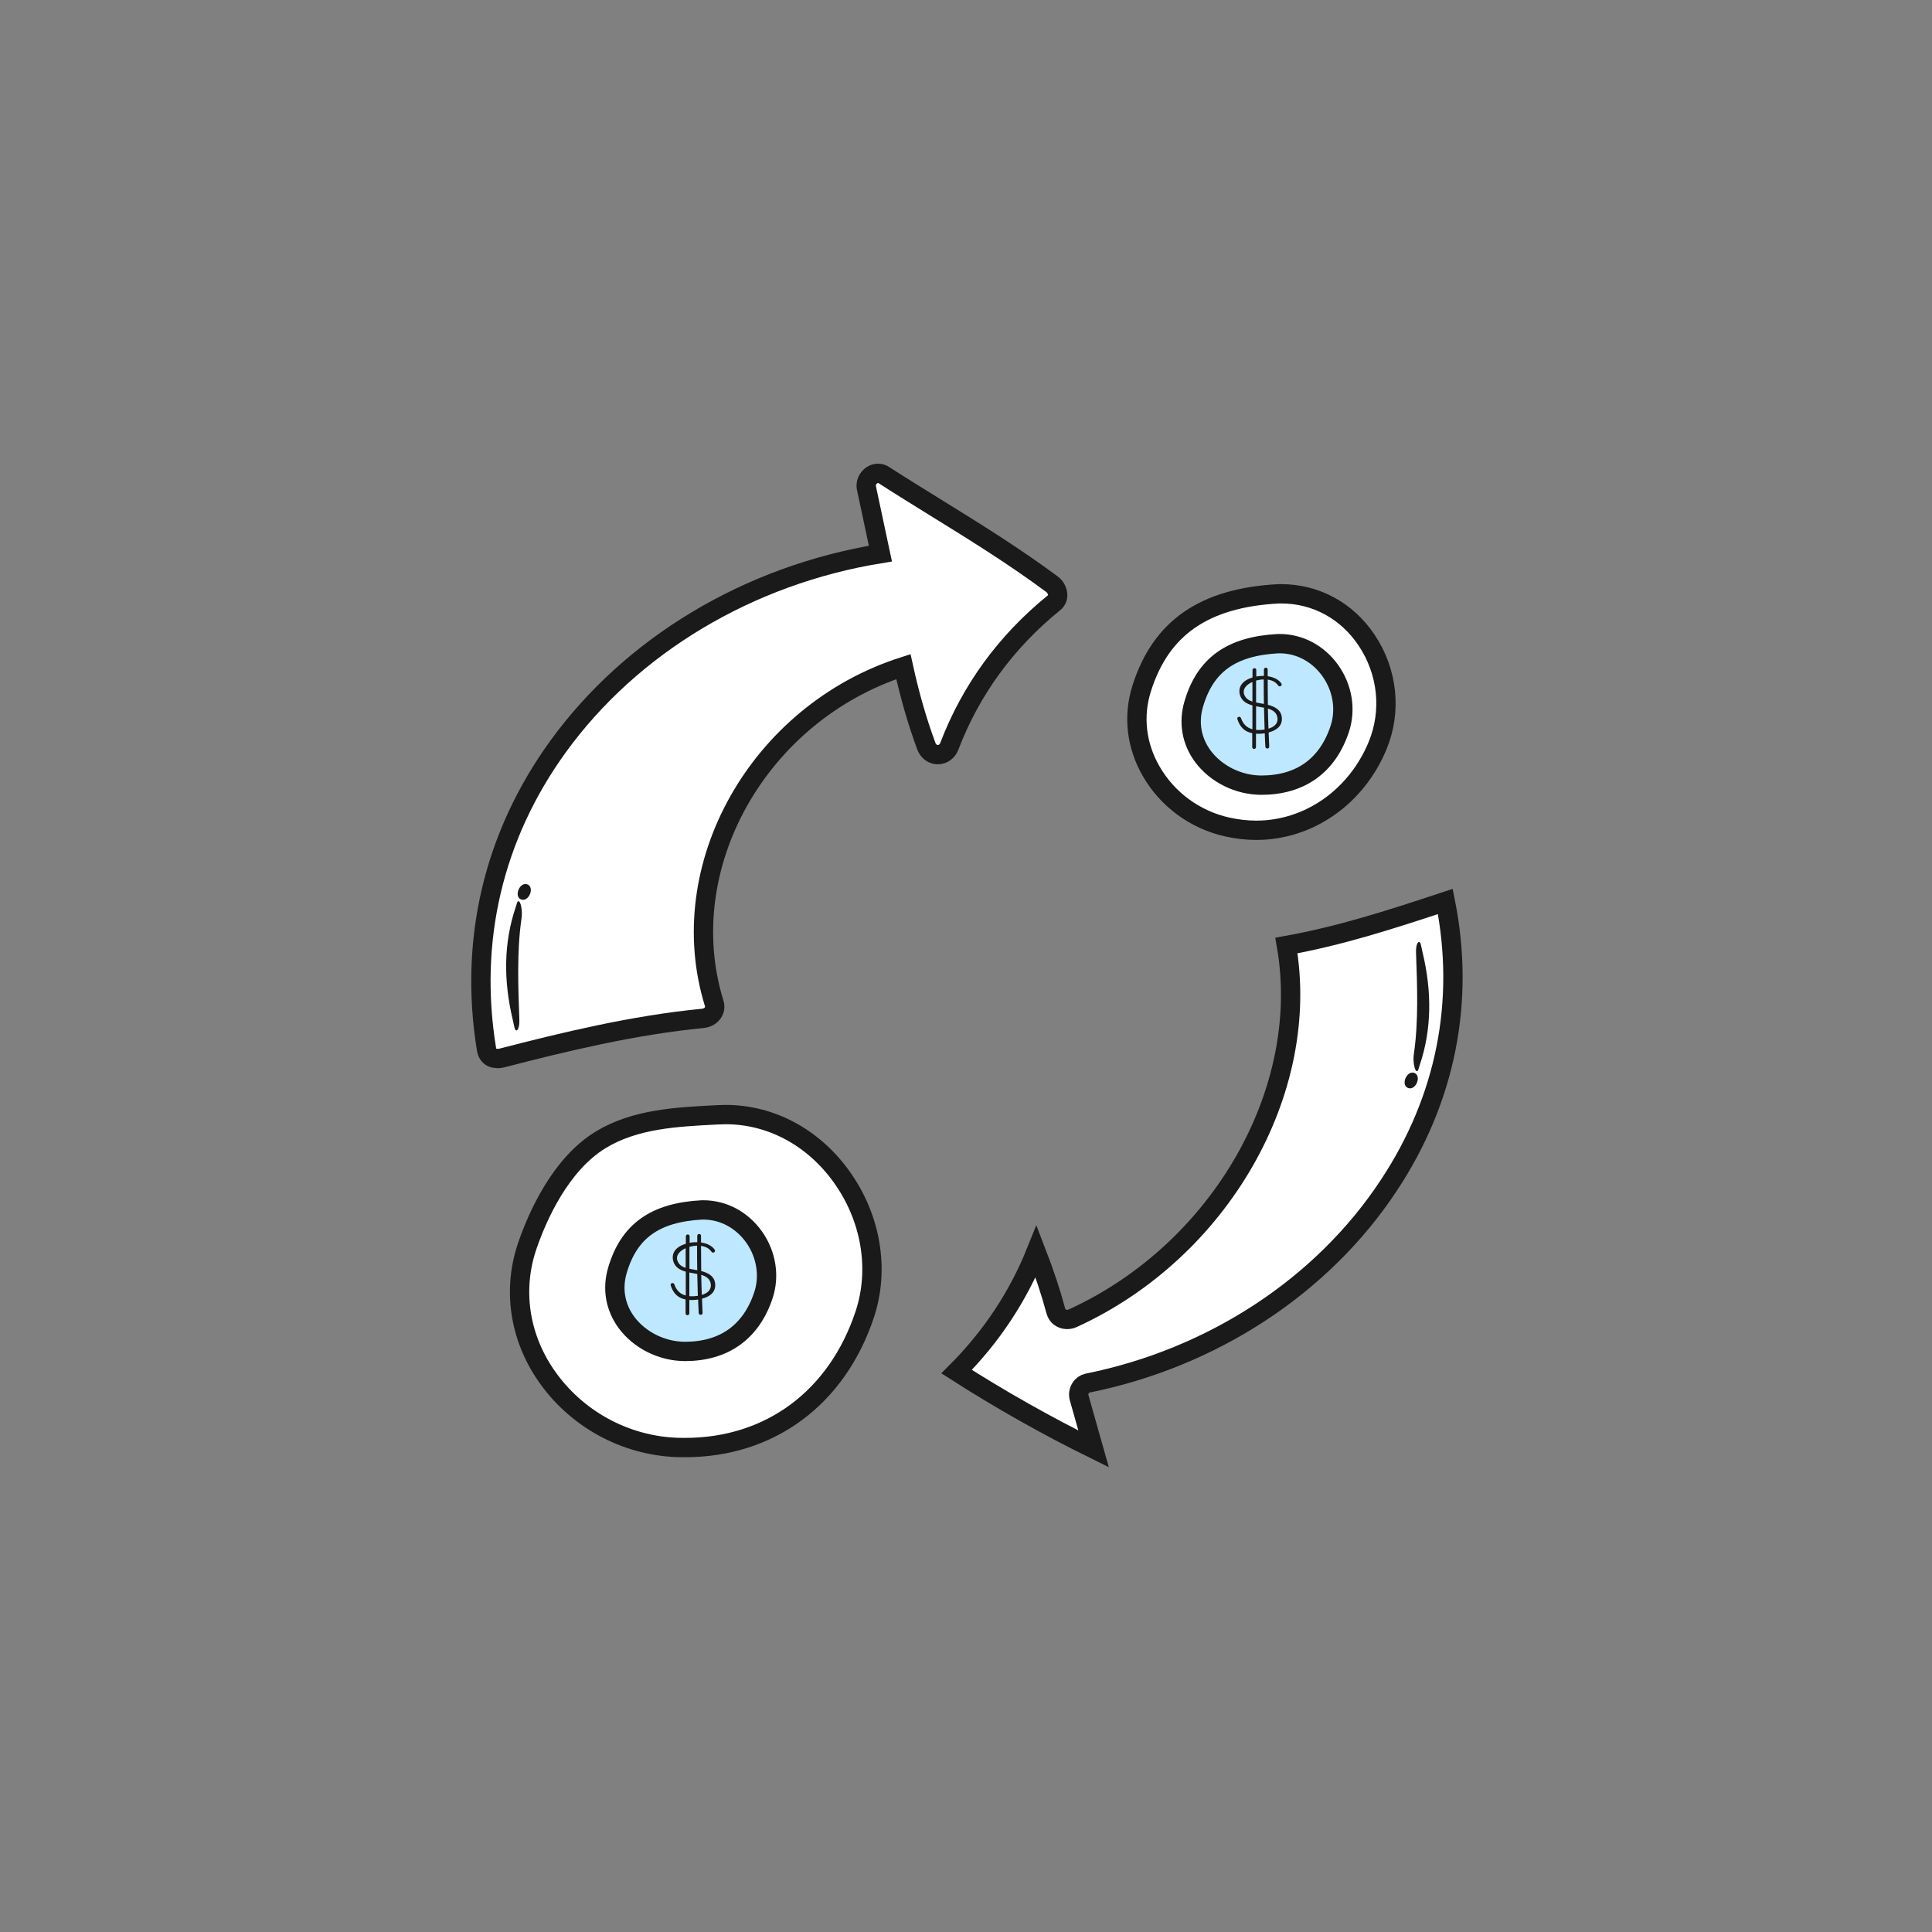 <svg xmlns="http://www.w3.org/2000/svg" xmlns:xlink="http://www.w3.org/1999/xlink" version="1.1" id="Layer_1" x="0px" y="0px" viewBox="0 0 200 200" style="enable-background:new 0 0 200 200;" xml:space="preserve">
    <rect x="0" y="0" width="200" height="200" fill="#808080" stroke="none"/>
    <style type="text/css">
        .st0{fill:#FFFFFF;}
        .st1{fill:#BEE8FF;}
        .st2{fill:none;stroke:#1A1A1A;stroke-width:2;stroke-miterlimit:10;}
        .st3{fill:#1A1A1A;}
    </style>
    <g>
        <polygon class="st0" points="126.35,67.53 131.49,66.21 136.58,67.53 138.73,71.2 138.98,75.33 136.08,79.58 131.26,81.29    126.95,81.29 123.4,77.68 122.41,73.55 124.1,69.7  "/>
        <path class="st0" d="M70.72,149.85c-0.27,0-0.54-0.01-0.81-0.01c-5.44-0.19-10.52-2.99-13.6-7.49c-2.77-4.04-3.47-8.94-1.9-13.45   c1.03-2.98,3.39-8.36,7.58-10.91c3.55-2.16,7.85-2.37,12.01-2.58c0,0,0.68-0.03,0.91-0.03c4.69,0,9.06,2.34,11.99,6.41   c3.07,4.26,3.97,9.59,2.42,14.27C86.45,144.7,79.5,149.85,70.72,149.85z"/>
        <path class="st0" d="M117.98,71.29c1.98-6.3,6.49-9.42,14.2-9.82h0.25c3.58,0,6.8,1.75,8.84,4.8c2.19,3.27,2.61,7.35,1.14,10.91   c-2.2,5.33-7.13,8.77-12.56,8.77c-1.01,0-2.03-0.12-3.05-0.35c-3.31-0.75-6.16-2.85-7.83-5.76   C117.43,77.18,117.08,74.14,117.98,71.29z"/>
        <path class="st0" d="M132.26,66.63c2.07,0,3.99,1.02,5.26,2.8c1.27,1.79,1.63,4.04,0.97,6.03c-1.26,3.8-4.06,5.81-8.1,5.82   c-2.38,0-4.7-1.15-6.07-2.99c-1.17-1.58-1.51-3.51-0.94-5.42c1.19-4.05,3.89-5.98,8.74-6.24   C132.12,66.63,132.26,66.63,132.26,66.63z"/>
        <path class="st0" d="M96.88,78.12c0.53,0,0.98-0.33,1.19-0.86c2.23-5.84,5.88-10.84,10.84-14.86c0.26-0.21,0.39-0.49,0.38-0.82   c-0.01-0.41-0.24-0.85-0.6-1.11c-3.85-2.86-7.99-5.43-11.99-7.9c-1.8-1.12-3.61-2.23-5.39-3.38c-0.19-0.13-0.4-0.19-0.62-0.19   c-0.35,0-0.68,0.17-0.92,0.46c-0.26,0.32-0.36,0.71-0.27,1.09l1.44,6.76c-13.63,2.21-25.79,9.49-33.39,20   c-6.68,9.24-9.23,20.08-7.38,31.35c0.09,0.54,0.47,0.89,0.97,0.9l0.21,0.02c0.11,0,0.22-0.01,0.33-0.04   c6.59-1.7,13.63-3.41,20.89-4.12c0.42-0.04,0.81-0.26,1.03-0.59c0.19-0.29,0.24-0.63,0.13-0.97c-4.37-14.14,4.6-30.05,19.59-34.85   c0.65,2.97,1.43,5.68,2.38,8.25C95.91,77.79,96.36,78.12,96.88,78.12z"/>
        <path class="st0" d="M112.38,143.18c-0.29,0.06-0.55,0.24-0.72,0.52c-0.19,0.3-0.24,0.67-0.15,0.99l1.5,5.3   c-4.87-2.4-9.63-5.09-14.18-8c3.59-3.6,6.36-7.77,8.23-12.43c0.87,2.25,1.52,4.22,2.04,6.15c0.14,0.54,0.6,0.88,1.17,0.88   c0.21,0,0.42-0.05,0.61-0.14c15.25-6.98,24.71-23.53,22.09-38.57c5.49-0.99,10.51-2.59,16.45-4.56   c2.07,10.32,0.05,20.47-5.84,29.37C136.72,133.11,125.34,140.57,112.38,143.18z"/>
        <path class="st0" d="M146.49,110.89c0.12,0,0.15-0.24,0.28-0.63c1.25-3.71,1.26-7.6,0.31-11.6c-0.17-0.74-0.21-1.15-0.38-1.15   c-0.1,0-0.19,0.13-0.25,0.36c-0.04,0.15-0.08,0.42-0.06,0.84c0.12,3.31,0.26,7.06-0.22,10.33c-0.06,0.4-0.06,0.83,0.01,1.2   C146.24,110.64,146.37,110.89,146.49,110.89z"/>
        <path class="st0" d="M145.54,112.62c0.18,0.08,0.37,0.06,0.55-0.05c0.16-0.1,0.29-0.27,0.38-0.46c0.17-0.39,0.15-0.86-0.23-1.03   c-0.18-0.08-0.37-0.06-0.55,0.05c-0.16,0.1-0.29,0.27-0.38,0.46C145.13,111.98,145.16,112.45,145.54,112.62z"/>
        <path class="st0" d="M53.46,93.29c-0.12,0-0.15,0.24-0.28,0.63c-1.25,3.71-1.26,7.6-0.31,11.6c0.17,0.74,0.21,1.15,0.38,1.15   c0.1,0,0.19-0.13,0.25-0.36c0.04-0.15,0.08-0.42,0.06-0.84c-0.12-3.31-0.26-7.06,0.22-10.33c0.06-0.4,0.06-0.83-0.01-1.2   C53.71,93.55,53.59,93.29,53.46,93.29z"/>
        <path class="st0" d="M54.42,91.56c-0.18-0.08-0.37-0.06-0.55,0.05c-0.16,0.1-0.29,0.27-0.38,0.46c-0.17,0.39-0.15,0.86,0.23,1.03   c0.18,0.08,0.37,0.06,0.55-0.05c0.16-0.1,0.29-0.27,0.38-0.46C54.82,92.21,54.8,91.73,54.42,91.56z"/>
        <path class="st0" d="M129.43,75.9v1.44c0,0.05,0.02,0.1,0.05,0.13c0.04,0.04,0.09,0.06,0.14,0.06c0.1,0,0.2-0.07,0.2-0.19v-1.39   c0.08,0,0.16,0.01,0.24,0.01h0.11c0.18-0.01,0.38-0.02,0.56-0.05v0.04c0.02,0.45,0.03,0.9,0.06,1.35c0.01,0.12,0.11,0.19,0.21,0.19   c0.06,0,0.11-0.02,0.14-0.06c0.03-0.03,0.05-0.08,0.05-0.14c-0.02-0.49-0.04-0.98-0.06-1.47c0.65-0.17,1.4-0.55,1.37-1.45   c-0.03-0.93-0.83-1.25-1.45-1.41c-0.01-0.82-0.02-1.68-0.02-2.61c0.35,0.05,0.81,0.2,1.08,0.61c0.04,0.06,0.1,0.09,0.16,0.09   c0.08,0,0.15-0.04,0.19-0.11c0.03-0.06,0.03-0.12-0.01-0.18c-0.25-0.39-0.76-0.66-1.42-0.76c0,0,0-0.55,0-0.69   c0-0.05-0.02-0.1-0.05-0.13c-0.04-0.04-0.09-0.06-0.14-0.06c-0.1,0-0.2,0.07-0.2,0.19c0,0.13,0,0.66,0,0.66c-0.04,0-0.08,0-0.12,0   c-0.23,0-0.45,0.02-0.67,0.06v-0.67c0-0.05-0.02-0.1-0.05-0.13c-0.04-0.04-0.09-0.06-0.14-0.06c-0.1,0-0.2,0.07-0.2,0.19v0.77   c-1.04,0.31-1.52,0.97-1.31,1.78c0.19,0.71,0.79,0.97,1.3,1.11v2.47c-0.58-0.15-0.97-0.53-1.18-1.15c-0.03-0.08-0.1-0.14-0.19-0.14   c-0.07,0-0.13,0.03-0.17,0.08c-0.03,0.05-0.04,0.1-0.02,0.16C128.16,75.28,128.66,75.75,129.43,75.9z M128.57,71.44   c0.08-0.31,0.36-0.59,0.78-0.8c0.03-0.02,0.06-0.03,0.1-0.04v2.03c-0.34-0.11-0.56-0.26-0.71-0.46   C128.56,71.91,128.51,71.67,128.57,71.44z M130.25,72.8l-0.16-0.03c-0.08-0.02-0.17-0.03-0.26-0.05v-2.27   c0.26-0.07,0.53-0.11,0.79-0.12c0,0.9,0,1.74,0.02,2.54C130.51,72.85,130.38,72.83,130.25,72.8z M130.58,75.54   c-0.17,0.02-0.32,0.03-0.47,0.03c-0.09,0-0.19,0-0.28-0.01v-2.45c0.15,0.03,0.29,0.05,0.43,0.08c0.13,0.02,0.27,0.05,0.39,0.07   c0.02,0.75,0.04,1.51,0.06,2.26C130.67,75.53,130.63,75.53,130.58,75.54z M131.11,75.43c-0.02-0.69-0.05-1.38-0.06-2.08   c0.43,0.13,0.91,0.36,0.99,0.95C132.13,74.98,131.59,75.29,131.11,75.43z"/>
        <polygon class="st0" points="66.68,126.15 71.82,124.83 76.92,126.15 79.06,129.82 79.31,133.95 76.42,138.2 71.59,139.91    67.28,139.91 63.74,136.29 62.74,132.17 64.44,128.32  "/>
        <path class="st0" d="M72.6,125.25c2.07,0,3.99,1.02,5.26,2.8c1.27,1.79,1.63,4.04,0.97,6.03c-1.26,3.8-4.06,5.81-8.1,5.82   c-2.38,0-4.7-1.15-6.07-2.99c-1.17-1.58-1.51-3.51-0.94-5.42c1.19-4.05,3.89-5.98,8.74-6.24C72.46,125.25,72.6,125.25,72.6,125.25z   "/>
        <path class="st0" d="M70.77,134.52v1.44c0,0.05,0.02,0.1,0.05,0.13c0.04,0.04,0.09,0.06,0.14,0.06c0.1,0,0.2-0.07,0.2-0.19v-1.39   c0.08,0,0.16,0.01,0.24,0.01h0.11c0.18-0.01,0.38-0.02,0.56-0.05v0.04c0.02,0.45,0.03,0.9,0.06,1.35c0.01,0.12,0.11,0.19,0.21,0.19   c0.06,0,0.11-0.02,0.14-0.06c0.03-0.03,0.05-0.08,0.05-0.14c-0.02-0.49-0.04-0.98-0.06-1.47c0.65-0.17,1.4-0.55,1.37-1.45   c-0.03-0.93-0.83-1.25-1.45-1.41c-0.01-0.82-0.02-1.68-0.02-2.61c0.35,0.05,0.81,0.2,1.08,0.61c0.04,0.06,0.1,0.09,0.16,0.09   c0.08,0,0.15-0.04,0.19-0.11c0.03-0.06,0.03-0.12-0.01-0.18c-0.25-0.39-0.76-0.66-1.42-0.76c0,0,0-0.55,0-0.69   c0-0.05-0.02-0.1-0.05-0.13c-0.04-0.04-0.09-0.06-0.14-0.06c-0.1,0-0.2,0.07-0.2,0.19c0,0.13,0,0.66,0,0.66c-0.04,0-0.08,0-0.12,0   c-0.23,0-0.45,0.02-0.67,0.06v-0.67c0-0.05-0.02-0.1-0.05-0.13c-0.04-0.04-0.09-0.06-0.14-0.06c-0.1,0-0.2,0.07-0.2,0.19v0.77   c-1.04,0.31-1.52,0.97-1.31,1.78c0.19,0.71,0.79,0.97,1.3,1.11v2.47c-0.58-0.15-0.97-0.53-1.18-1.15c-0.03-0.08-0.1-0.14-0.19-0.14   c-0.07,0-0.13,0.03-0.17,0.08c-0.03,0.05-0.04,0.1-0.02,0.16C69.49,133.9,69.99,134.37,70.77,134.52z M69.9,130.06   c0.08-0.3,0.36-0.59,0.78-0.8c0.03-0.02,0.06-0.03,0.1-0.04v2.03c-0.34-0.11-0.56-0.26-0.71-0.46   C69.9,130.53,69.84,130.29,69.9,130.06z M71.59,131.42l-0.16-0.03c-0.08-0.02-0.17-0.03-0.26-0.05v-2.27   c0.26-0.07,0.53-0.11,0.79-0.12c0,0.9,0,1.74,0.02,2.54C71.85,131.47,71.71,131.45,71.59,131.42z M71.91,134.16   c-0.17,0.02-0.32,0.03-0.47,0.03c-0.09,0-0.19,0-0.28-0.01v-2.45c0.15,0.03,0.29,0.05,0.43,0.08c0.13,0.02,0.27,0.05,0.39,0.07   c0.02,0.75,0.04,1.51,0.06,2.26C72.01,134.15,71.96,134.15,71.91,134.16z M72.45,134.05c-0.02-0.69-0.05-1.38-0.06-2.08   c0.43,0.13,0.91,0.36,0.99,0.95C73.46,133.6,72.93,133.91,72.45,134.05z"/>
        <polygon class="st1" points="126.55,67.53 131.69,66.21 136.78,67.53 138.93,71.2 139.18,75.33 136.28,79.58 131.46,81.29    127.15,81.29 123.6,77.68 122.61,73.55 124.3,69.7  "/>
        <path class="st2" d="M70.92,149.85c-0.27,0-0.54-0.01-0.81-0.01c-5.44-0.19-10.52-2.99-13.6-7.49c-2.77-4.04-3.47-8.94-1.9-13.45   c1.03-2.98,3.39-8.36,7.58-10.91c3.55-2.16,7.85-2.37,12.01-2.58c0,0,0.68-0.03,0.91-0.03c4.69,0,9.06,2.34,11.99,6.41   c3.07,4.26,3.97,9.59,2.42,14.27C86.65,144.7,79.7,149.85,70.92,149.85z"/>
        <path class="st2" d="M118.18,71.29c1.98-6.3,6.49-9.42,14.2-9.82h0.25c3.58,0,6.8,1.75,8.84,4.8c2.19,3.27,2.61,7.35,1.14,10.91   c-2.2,5.33-7.13,8.77-12.56,8.77c-1.01,0-2.03-0.12-3.05-0.35c-3.31-0.75-6.16-2.85-7.83-5.76   C117.63,77.18,117.28,74.14,118.18,71.29z"/>
        <path class="st2" d="M132.46,66.63c2.07,0,3.99,1.02,5.26,2.8c1.27,1.79,1.63,4.04,0.97,6.03c-1.26,3.8-4.06,5.81-8.1,5.82   c-2.38,0-4.7-1.15-6.07-2.99c-1.17-1.58-1.51-3.51-0.94-5.42c1.19-4.05,3.89-5.98,8.74-6.24   C132.32,66.63,132.46,66.63,132.46,66.63z"/>
        <path class="st2" d="M97.08,78.12c0.53,0,0.98-0.33,1.19-0.86c2.23-5.84,5.88-10.84,10.84-14.86c0.26-0.21,0.39-0.49,0.38-0.82   c-0.01-0.41-0.24-0.85-0.6-1.11c-3.85-2.86-7.99-5.43-11.99-7.9c-1.8-1.12-3.61-2.23-5.39-3.38c-0.19-0.13-0.4-0.19-0.62-0.19   c-0.35,0-0.68,0.17-0.92,0.46c-0.26,0.32-0.36,0.71-0.27,1.09l1.44,6.76c-13.63,2.21-25.79,9.49-33.39,20   c-6.68,9.24-9.23,20.08-7.38,31.35c0.09,0.54,0.47,0.89,0.97,0.9l0.21,0.02c0.11,0,0.22-0.01,0.33-0.04   c6.59-1.7,13.63-3.41,20.89-4.12c0.42-0.04,0.81-0.26,1.03-0.59c0.19-0.29,0.24-0.63,0.13-0.97c-4.37-14.14,4.6-30.05,19.59-34.85   c0.65,2.97,1.43,5.68,2.38,8.25C96.11,77.79,96.56,78.12,97.08,78.12z"/>
        <path class="st2" d="M112.58,143.18c-0.29,0.06-0.55,0.24-0.72,0.52c-0.19,0.3-0.24,0.67-0.15,0.99l1.5,5.3   c-4.87-2.4-9.63-5.09-14.18-8c3.59-3.6,6.36-7.77,8.23-12.43c0.87,2.25,1.52,4.22,2.04,6.15c0.14,0.54,0.6,0.88,1.17,0.88   c0.21,0,0.42-0.05,0.61-0.14c15.25-6.98,24.71-23.53,22.09-38.57c5.49-0.99,10.51-2.59,16.45-4.56   c2.07,10.32,0.05,20.47-5.84,29.37C136.92,133.11,125.54,140.57,112.58,143.18z"/>
        <path class="st3" d="M146.69,110.89c0.12,0,0.15-0.24,0.28-0.63c1.25-3.71,1.26-7.6,0.31-11.6c-0.17-0.74-0.21-1.15-0.38-1.15   c-0.1,0-0.19,0.13-0.25,0.36c-0.04,0.15-0.08,0.42-0.06,0.84c0.12,3.31,0.26,7.06-0.22,10.33c-0.06,0.4-0.06,0.83,0.01,1.2   C146.44,110.64,146.57,110.89,146.69,110.89z"/>
        <path class="st3" d="M145.74,112.62c0.18,0.08,0.37,0.06,0.55-0.05c0.16-0.1,0.29-0.27,0.38-0.46c0.17-0.39,0.15-0.86-0.23-1.03   c-0.18-0.08-0.37-0.06-0.55,0.05c-0.16,0.1-0.29,0.27-0.38,0.46C145.33,111.98,145.36,112.45,145.74,112.62z"/>
        <path class="st3" d="M53.66,93.29c-0.12,0-0.15,0.24-0.28,0.63c-1.25,3.71-1.26,7.6-0.31,11.6c0.17,0.74,0.21,1.15,0.38,1.15   c0.1,0,0.19-0.13,0.25-0.36c0.04-0.15,0.08-0.42,0.06-0.84c-0.12-3.31-0.26-7.06,0.22-10.33c0.06-0.4,0.06-0.83-0.01-1.2   C53.91,93.55,53.79,93.29,53.66,93.29z"/>
        <path class="st3" d="M54.62,91.56c-0.18-0.08-0.37-0.06-0.55,0.05c-0.16,0.1-0.29,0.27-0.38,0.46c-0.17,0.39-0.15,0.86,0.23,1.03   c0.18,0.08,0.37,0.06,0.55-0.05c0.16-0.1,0.29-0.27,0.38-0.46C55.02,92.21,55,91.73,54.62,91.56z"/>
        <path class="st3" d="M129.63,75.9v1.44c0,0.05,0.02,0.1,0.05,0.13c0.04,0.04,0.09,0.06,0.14,0.06c0.1,0,0.2-0.07,0.2-0.19v-1.39   c0.08,0,0.16,0.01,0.24,0.01h0.11c0.18-0.01,0.38-0.02,0.56-0.05v0.04c0.02,0.45,0.03,0.9,0.06,1.35c0.01,0.12,0.11,0.19,0.21,0.19   c0.06,0,0.11-0.02,0.14-0.06c0.03-0.03,0.05-0.08,0.05-0.14c-0.02-0.49-0.04-0.98-0.06-1.47c0.65-0.17,1.4-0.55,1.37-1.45   c-0.03-0.93-0.83-1.25-1.45-1.41c-0.01-0.82-0.02-1.68-0.02-2.61c0.35,0.05,0.81,0.2,1.08,0.61c0.04,0.06,0.1,0.09,0.16,0.09   c0.08,0,0.15-0.04,0.19-0.11c0.03-0.06,0.03-0.12-0.01-0.18c-0.25-0.39-0.76-0.66-1.42-0.76c0,0,0-0.55,0-0.69   c0-0.05-0.02-0.1-0.05-0.13c-0.04-0.04-0.09-0.06-0.14-0.06c-0.1,0-0.2,0.07-0.2,0.19c0,0.13,0,0.66,0,0.66c-0.04,0-0.08,0-0.12,0   c-0.23,0-0.45,0.02-0.67,0.06v-0.67c0-0.05-0.02-0.1-0.05-0.13c-0.04-0.04-0.09-0.06-0.14-0.06c-0.1,0-0.2,0.07-0.2,0.19v0.77   c-1.04,0.31-1.52,0.97-1.31,1.78c0.19,0.71,0.79,0.97,1.3,1.11v2.47c-0.58-0.15-0.97-0.53-1.18-1.15c-0.03-0.08-0.1-0.14-0.19-0.14   c-0.07,0-0.13,0.03-0.17,0.08c-0.03,0.05-0.04,0.1-0.02,0.16C128.36,75.28,128.86,75.75,129.63,75.9z M128.77,71.44   c0.08-0.31,0.36-0.59,0.78-0.8c0.03-0.02,0.06-0.03,0.1-0.04v2.03c-0.34-0.11-0.56-0.26-0.71-0.46   C128.76,71.91,128.71,71.67,128.77,71.44z M130.45,72.8l-0.16-0.03c-0.08-0.02-0.17-0.03-0.26-0.05v-2.27   c0.26-0.07,0.53-0.11,0.79-0.12c0,0.9,0,1.74,0.02,2.54C130.71,72.85,130.58,72.83,130.45,72.8z M130.78,75.54   c-0.17,0.02-0.32,0.03-0.47,0.03c-0.09,0-0.19,0-0.28-0.01v-2.45c0.15,0.03,0.29,0.05,0.43,0.08c0.13,0.02,0.27,0.05,0.39,0.07   c0.02,0.75,0.04,1.51,0.06,2.26C130.87,75.53,130.83,75.53,130.78,75.54z M131.31,75.43c-0.02-0.69-0.05-1.38-0.06-2.08   c0.43,0.13,0.91,0.36,0.99,0.95C132.33,74.98,131.79,75.29,131.31,75.43z"/>
        <polygon class="st1" points="66.88,126.15 72.02,124.83 77.12,126.15 79.26,129.82 79.51,133.95 76.62,138.2 71.79,139.91    67.48,139.91 63.94,136.29 62.94,132.17 64.64,128.32  "/>
        <path class="st2" d="M72.8,125.25c2.07,0,3.99,1.02,5.26,2.8c1.27,1.79,1.63,4.04,0.97,6.03c-1.26,3.8-4.06,5.81-8.1,5.82   c-2.38,0-4.7-1.15-6.07-2.99c-1.17-1.58-1.51-3.51-0.94-5.42c1.19-4.05,3.89-5.98,8.74-6.24C72.66,125.25,72.8,125.25,72.8,125.25z   "/>
        <path class="st3" d="M70.97,134.52v1.44c0,0.05,0.02,0.1,0.05,0.13c0.04,0.04,0.09,0.06,0.14,0.06c0.1,0,0.2-0.07,0.2-0.19v-1.39   c0.08,0,0.16,0.01,0.24,0.01h0.11c0.18-0.01,0.38-0.02,0.56-0.05v0.04c0.02,0.45,0.03,0.9,0.06,1.35c0.01,0.12,0.11,0.19,0.21,0.19   c0.06,0,0.11-0.02,0.14-0.06c0.03-0.03,0.05-0.08,0.05-0.14c-0.02-0.49-0.04-0.98-0.06-1.47c0.65-0.17,1.4-0.55,1.37-1.45   c-0.03-0.93-0.83-1.25-1.45-1.41c-0.01-0.82-0.02-1.68-0.02-2.61c0.35,0.05,0.81,0.2,1.08,0.61c0.04,0.06,0.1,0.09,0.16,0.09   c0.08,0,0.15-0.04,0.19-0.11c0.03-0.06,0.03-0.12-0.01-0.18c-0.25-0.39-0.76-0.66-1.42-0.76c0,0,0-0.55,0-0.69   c0-0.05-0.02-0.1-0.05-0.13c-0.04-0.04-0.09-0.06-0.14-0.06c-0.1,0-0.2,0.07-0.2,0.19c0,0.13,0,0.66,0,0.66c-0.04,0-0.08,0-0.12,0   c-0.23,0-0.45,0.02-0.67,0.06v-0.67c0-0.05-0.02-0.1-0.05-0.13c-0.04-0.04-0.09-0.06-0.14-0.06c-0.1,0-0.2,0.07-0.2,0.19v0.77   c-1.04,0.31-1.52,0.97-1.31,1.78c0.19,0.71,0.79,0.97,1.3,1.11v2.47c-0.58-0.15-0.97-0.53-1.18-1.15c-0.03-0.08-0.1-0.14-0.19-0.14   c-0.07,0-0.13,0.03-0.17,0.08c-0.03,0.05-0.04,0.1-0.02,0.16C69.69,133.9,70.19,134.37,70.97,134.52z M70.1,130.06   c0.08-0.3,0.36-0.59,0.78-0.8c0.03-0.02,0.06-0.03,0.1-0.04v2.03c-0.34-0.11-0.56-0.26-0.71-0.46   C70.1,130.53,70.04,130.29,70.1,130.06z M71.79,131.42l-0.16-0.03c-0.08-0.02-0.17-0.03-0.26-0.05v-2.27   c0.26-0.07,0.53-0.11,0.79-0.12c0,0.9,0,1.74,0.02,2.54C72.05,131.47,71.91,131.45,71.79,131.42z M72.11,134.16   c-0.17,0.02-0.32,0.03-0.47,0.03c-0.09,0-0.19,0-0.28-0.01v-2.45c0.15,0.03,0.29,0.05,0.43,0.08c0.13,0.02,0.27,0.05,0.39,0.07   c0.02,0.75,0.04,1.51,0.06,2.26C72.21,134.15,72.16,134.15,72.11,134.16z M72.65,134.05c-0.02-0.69-0.05-1.38-0.06-2.08   c0.43,0.13,0.91,0.36,0.99,0.95C73.66,133.6,73.13,133.91,72.65,134.05z"/>
    </g>
    </svg>
